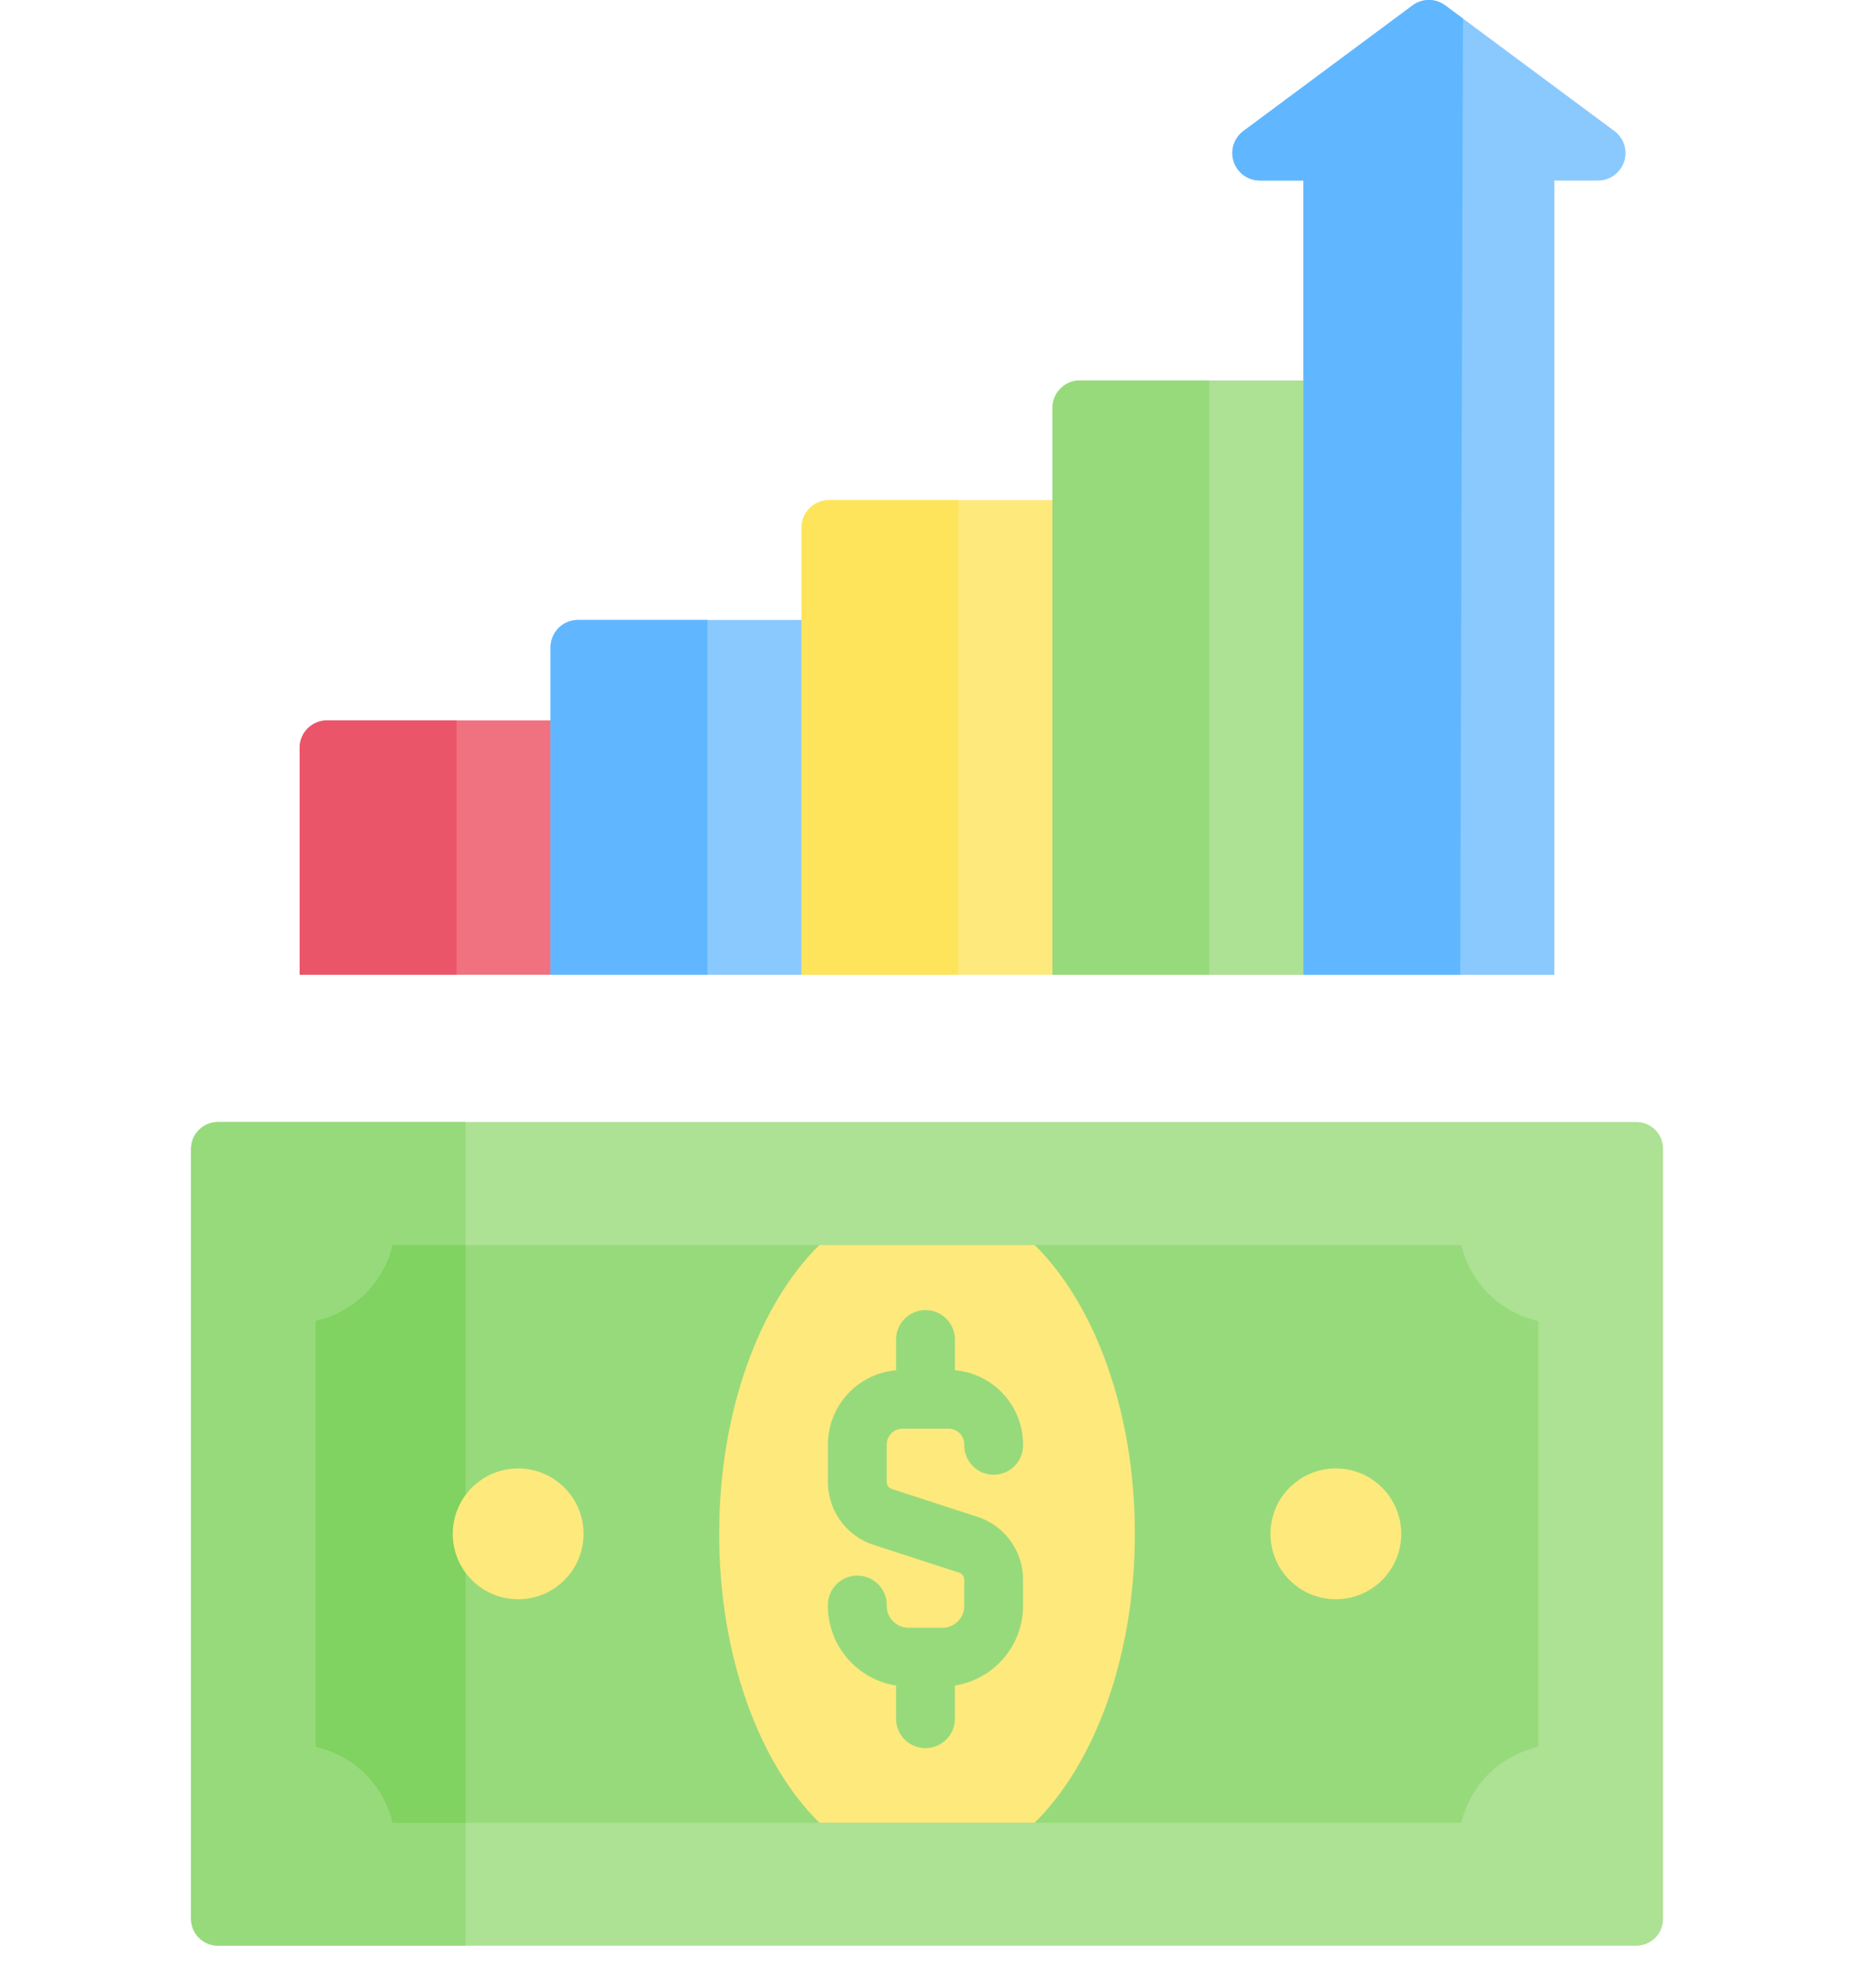 <svg xmlns="http://www.w3.org/2000/svg" width="74.99" height="80.399" viewBox="0 0 74.99 80.399">
  <g id="Grupo_1099380" data-name="Grupo 1099380" transform="translate(0 4.307)">
    <rect id="Rectángulo_401104" data-name="Rectángulo 401104" width="74.99" height="76.093" fill="none"/>
    <g id="Grupo_1119745" data-name="Grupo 1119745" transform="translate(-54.549 -4.307)">
      <path id="Trazado_906779" data-name="Trazado 906779" d="M101.017,199.86H90.867v-9.176a1.11,1.11,0,0,1,1.11-1.11h9.04l.793.69v9.046Z" transform="translate(-24.198 -160.443)" fill="#f07281"/>
      <path id="Trazado_906780" data-name="Trazado 906780" d="M97.211,189.578v10.285H90.867v-9.175a1.11,1.11,0,0,1,1.11-1.11h5.234Z" transform="translate(-24.198 -160.446)" fill="#eb5569"/>
      <path id="Trazado_906781" data-name="Trazado 906781" d="M167.07,177.489H156.92V164.251a1.11,1.11,0,0,1,1.11-1.11h9.04l.793.634v13.084Z" transform="translate(-80.101 -138.072)" fill="#8ac9fe"/>
      <path id="Trazado_906782" data-name="Trazado 906782" d="M163.264,163.136v14.348H156.92V164.246a1.11,1.11,0,0,1,1.11-1.11h5.234Z" transform="translate(-80.101 -138.067)" fill="#60b7ff"/>
      <path id="Trazado_906783" data-name="Trazado 906783" d="M233.124,150.806h-10.15V132.723a1.11,1.11,0,0,1,1.11-1.11h9.04l.793,1v17.406Z" transform="translate(-136.005 -111.389)" fill="#fee97d"/>
      <path id="Trazado_906784" data-name="Trazado 906784" d="M229.318,131.617v19.192h-6.344V132.727a1.11,1.11,0,0,1,1.11-1.11Z" transform="translate(-136.005 -111.392)" fill="#fee45a"/>
      <path id="Trazado_906785" data-name="Trazado 906785" d="M299.177,124.123h-10.15V101.2a1.11,1.11,0,0,1,1.11-1.11h9.04l.793.887v22.322Z" transform="translate(-191.908 -84.705)" fill="#ade194"/>
      <path id="Trazado_906786" data-name="Trazado 906786" d="M295.371,100.086v24.037h-6.344V101.2a1.11,1.11,0,0,1,1.11-1.11h5.234Z" transform="translate(-191.908 -84.706)" fill="#97da7b"/>
      <path id="Trazado_906787" data-name="Trazado 906787" d="M351.794,5.3,344.951.219a1.11,1.11,0,0,0-1.323,0L336.785,5.3a1.11,1.11,0,0,0,.661,2h1.768V39.418h10.15V7.3h1.768A1.11,1.11,0,0,0,351.794,5.3Z" transform="translate(-231.945 0)" fill="#8ac9fe"/>
      <path id="Trazado_906788" data-name="Trazado 906788" d="M345.563,39.419h-6.344V7.3h-1.767a1.11,1.11,0,0,1-.661-2L343.633.221a1.11,1.11,0,0,1,1.323,0l.717.532Z" transform="translate(-231.95 -0.002)" fill="#60b7ff"/>
      <path id="Trazado_906789" data-name="Trazado 906789" d="M120.737,328.568H63.351a1.076,1.076,0,0,1-1.076-1.076V296.339a1.076,1.076,0,0,1,1.076-1.076h57.387a1.076,1.076,0,0,1,1.076,1.076v31.154A1.076,1.076,0,0,1,120.737,328.568Z" transform="translate(0 -249.891)" fill="#ade194"/>
      <path id="Trazado_906790" data-name="Trazado 906790" d="M73.38,295.263v33.305H63.388a1.11,1.11,0,0,1-1.11-1.11V296.373a1.11,1.11,0,0,1,1.11-1.11Z" transform="translate(-0.003 -249.891)" fill="#97da7b"/>
      <path id="Trazado_906791" data-name="Trazado 906791" d="M101.156,327.64V351H98.211a4.123,4.123,0,0,0-3.113-3.07V330.71a4.127,4.127,0,0,0,3.113-3.07Z" transform="translate(-27.779 -277.293)" fill="#80d261"/>
      <path id="Trazado_906792" data-name="Trazado 906792" d="M141.437,351a4.128,4.128,0,0,1,3.113-3.071V330.71a4.128,4.128,0,0,1-3.113-3.071H98.214A4.128,4.128,0,0,1,95.1,330.71v17.215A4.128,4.128,0,0,1,98.214,351h43.223Z" transform="translate(-27.782 -277.292)" fill="#97da7b"/>
      <path id="Trazado_906793" data-name="Trazado 906793" d="M101.156,327.64V351H98.211a4.123,4.123,0,0,0-3.113-3.07V330.71a4.127,4.127,0,0,0,3.113-3.07Z" transform="translate(-27.779 -277.293)" fill="#80d261"/>
      <g id="Grupo_1119744" data-name="Grupo 1119744" transform="translate(72.862 50.346)">
        <path id="Trazado_906794" data-name="Trazado 906794" d="M214.049,327.634h-8.71c-2.429,2.393-4.052,6.728-4.052,11.679s1.623,9.286,4.052,11.679h8.71c2.429-2.393,4.052-6.728,4.052-11.679S216.478,330.027,214.049,327.634Z" transform="translate(-190.511 -327.634)" fill="#fee97d"/>
        <circle id="Elipse_11540" data-name="Elipse 11540" cx="2.645" cy="2.645" r="2.645" transform="translate(0 9.034)" fill="#fee97d"/>
        <circle id="Elipse_11541" data-name="Elipse 11541" cx="2.645" cy="2.645" r="2.645" transform="translate(33.074 9.034)" fill="#fee97d"/>
      </g>
      <path id="Trazado_906795" data-name="Trazado 906795" d="M235.953,352.913l-3.45-1.121a.3.3,0,0,1-.21-.289v-1.514a.638.638,0,0,1,.637-.637h1.862a.638.638,0,0,1,.637.637,1.19,1.19,0,1,0,2.379,0,3.019,3.019,0,0,0-2.757-3v-1.276a1.19,1.19,0,0,0-2.379,0v1.276a3.019,3.019,0,0,0-2.757,3V351.5a2.676,2.676,0,0,0,1.854,2.552l3.45,1.121a.3.3,0,0,1,.21.289v1.057a.884.884,0,0,1-.883.883h-1.37a.884.884,0,0,1-.883-.883,1.19,1.19,0,1,0-2.379,0,3.264,3.264,0,0,0,2.757,3.219v1.306a1.19,1.19,0,1,0,2.379,0v-1.306a3.264,3.264,0,0,0,2.757-3.219v-1.057A2.676,2.676,0,0,0,235.953,352.913Z" transform="translate(-141.878 -291.58)" fill="#97da7b"/>
    </g>
  </g>
</svg>
